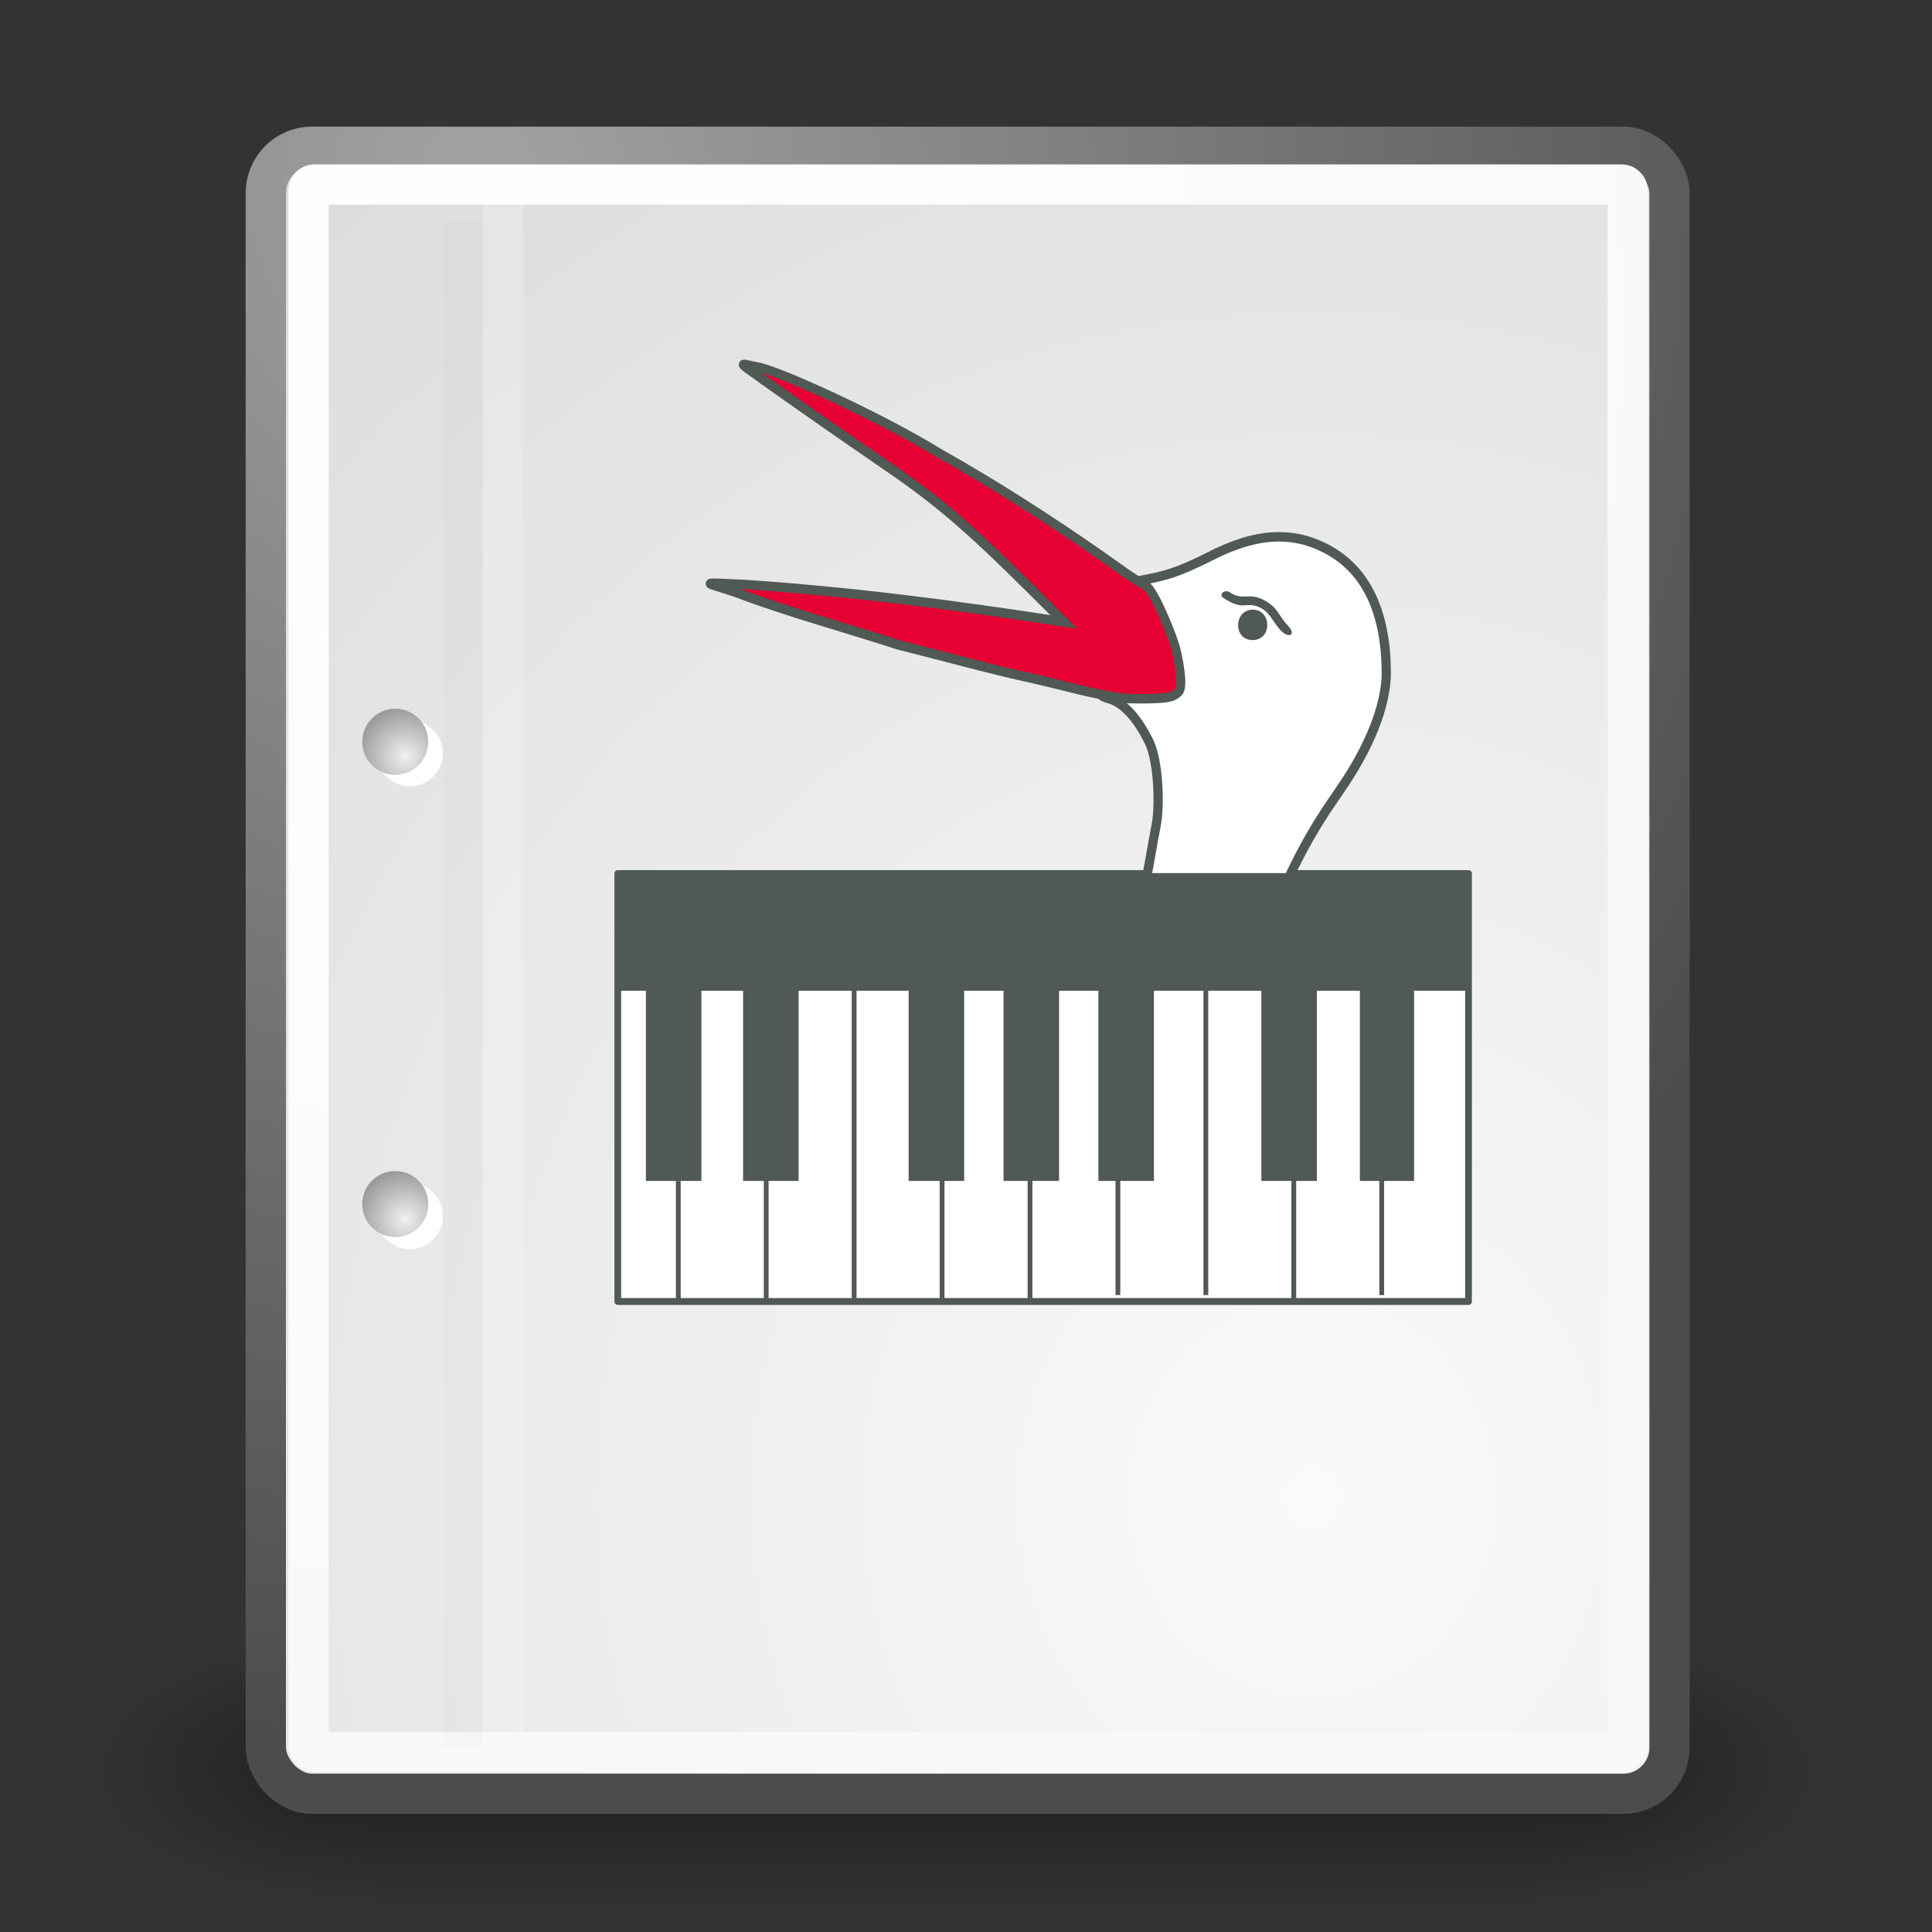 <?xml version="1.0" encoding="UTF-8" standalone="no"?>
<!-- Created with Inkscape (http://www.inkscape.org/) -->

<svg
   xmlns:dc="http://purl.org/dc/elements/1.1/"
   xmlns:cc="http://creativecommons.org/ns#"
   xmlns:rdf="http://www.w3.org/1999/02/22-rdf-syntax-ns#"
   xmlns:svg="http://www.w3.org/2000/svg"
   xmlns="http://www.w3.org/2000/svg"
   xmlns:xlink="http://www.w3.org/1999/xlink"
   xmlns:sodipodi="http://sodipodi.sourceforge.net/DTD/sodipodi-0.dtd"
   xmlns:inkscape="http://www.inkscape.org/namespaces/inkscape"
   width="48px"
   height="48px"
   id="svg249"
   sodipodi:version="0.32"
   inkscape:version="0.47 r22583"
   sodipodi:docname="MutaborFile.svg"
   inkscape:export-filename="/home/tobias/build/mutabor/mutabor/Icons/png/MutaborFile.png"
   inkscape:export-xdpi="90"
   inkscape:export-ydpi="90"
   inkscape:output_extension="org.inkscape.output.svg.inkscape"
   version="1.1">
  <rect width="100%" height="100%" fill="#333333" stroke="none"/>
  <defs
     id="defs3">
    <linearGradient
       inkscape:collect="always"
       id="linearGradient21874">
      <stop
         style="stop-color:#ffffff;stop-opacity:1;"
         offset="0"
         id="stop21876" />
      <stop
         style="stop-color:#ffffff;stop-opacity:0;"
         offset="1"
         id="stop21878" />
    </linearGradient>
    <linearGradient
       inkscape:collect="always"
       id="linearGradient18346">
      <stop
         style="stop-color:#ffffff;stop-opacity:1;"
         offset="0"
         id="stop18348" />
      <stop
         style="stop-color:#ffffff;stop-opacity:0;"
         offset="1"
         id="stop18350" />
    </linearGradient>
    <linearGradient
       inkscape:collect="always"
       id="linearGradient15717">
      <stop
         style="stop-color:#ffffff;stop-opacity:1;"
         offset="0"
         id="stop15719" />
      <stop
         style="stop-color:#ffffff;stop-opacity:0;"
         offset="1"
         id="stop15721" />
    </linearGradient>
    <linearGradient
       inkscape:collect="always"
       id="linearGradient11326">
      <stop
         style="stop-color:#ffffff;stop-opacity:1;"
         offset="0"
         id="stop11328" />
      <stop
         style="stop-color:none"
         offset="1"
         id="stop11330" />
    </linearGradient>
    <linearGradient
       inkscape:collect="always"
       id="linearGradient11316">
      <stop
         style="stop-color:#ffffff;stop-opacity:1;"
         offset="0"
         id="stop11318" />
      <stop
         style="stop-color:#ffffff;stop-opacity:0;"
         offset="1"
         id="stop11320" />
    </linearGradient>
    <linearGradient
       id="linearGradient8675">
      <stop
         style="stop-color:#000000;stop-opacity:1;"
         offset="0"
         id="stop8677" />
      <stop
         id="stop8683"
         offset="0.5"
         style="stop-color:#000000;stop-opacity:1;" />
      <stop
         style="stop-color:#ffffff;stop-opacity:1;"
         offset="1"
         id="stop8679" />
    </linearGradient>
    <linearGradient
       inkscape:collect="always"
       id="linearGradient10433">
      <stop
         style="stop-color:#ffffff;stop-opacity:1;"
         offset="0"
         id="stop10435" />
      <stop
         style="stop-color:#ffffff;stop-opacity:0;"
         offset="1"
         id="stop10437" />
    </linearGradient>
    <linearGradient
       id="linearGradient7770">
      <stop
         style="stop-color:#000000;stop-opacity:1;"
         offset="0"
         id="stop7772" />
      <stop
         style="stop-color:#ffffff;stop-opacity:1;"
         offset="1"
         id="stop7774" />
    </linearGradient>
    <linearGradient
       id="linearGradient19229">
      <stop
         style="stop-color:#e04422;stop-opacity:1;"
         offset="0"
         id="stop19231" />
      <stop
         style="stop-color:#6e1d05;stop-opacity:0.289;"
         offset="1"
         id="stop19233" />
    </linearGradient>
    <linearGradient
       id="linearGradient3220">
      <stop
         style="stop-color:#3f1a1c;stop-opacity:1;"
         offset="0"
         id="stop3222" />
      <stop
         style="stop-color:#d88e27;stop-opacity:1;"
         offset="1"
         id="stop3224" />
    </linearGradient>
    <inkscape:perspective
       sodipodi:type="inkscape:persp3d"
       inkscape:vp_x="0 : 24 : 1"
       inkscape:vp_y="0 : 1000 : 0"
       inkscape:vp_z="48 : 24 : 1"
       inkscape:persp3d-origin="24 : 16 : 1"
       id="perspective13519" />
    <radialGradient
       inkscape:collect="always"
       xlink:href="#linearGradient5060"
       id="radialGradient5031"
       gradientUnits="userSpaceOnUse"
       gradientTransform="matrix(-2.774,0,0,1.97,112.762,-872.885)"
       cx="605.714"
       cy="486.648"
       fx="605.714"
       fy="486.648"
       r="117.143" />
    <linearGradient
       inkscape:collect="always"
       id="linearGradient5060">
      <stop
         style="stop-color:black;stop-opacity:1;"
         offset="0"
         id="stop5062" />
      <stop
         style="stop-color:black;stop-opacity:0;"
         offset="1"
         id="stop5064" />
    </linearGradient>
    <radialGradient
       inkscape:collect="always"
       xlink:href="#linearGradient5060"
       id="radialGradient5029"
       gradientUnits="userSpaceOnUse"
       gradientTransform="matrix(2.774,0,0,1.97,-1891.633,-872.885)"
       cx="605.714"
       cy="486.648"
       fx="605.714"
       fy="486.648"
       r="117.143" />
    <linearGradient
       id="linearGradient5048">
      <stop
         style="stop-color:black;stop-opacity:0;"
         offset="0"
         id="stop5050" />
      <stop
         id="stop5056"
         offset="0.5"
         style="stop-color:black;stop-opacity:1;" />
      <stop
         style="stop-color:black;stop-opacity:0;"
         offset="1"
         id="stop5052" />
    </linearGradient>
    <linearGradient
       inkscape:collect="always"
       xlink:href="#linearGradient5048"
       id="linearGradient5027"
       gradientUnits="userSpaceOnUse"
       gradientTransform="matrix(2.774,0,0,1.97,-1892.179,-872.885)"
       x1="302.857"
       y1="366.648"
       x2="302.857"
       y2="609.505" />
    <linearGradient
       inkscape:collect="always"
       id="linearGradient4542">
      <stop
         style="stop-color:#000000;stop-opacity:1;"
         offset="0"
         id="stop4544" />
      <stop
         style="stop-color:#000000;stop-opacity:0;"
         offset="1"
         id="stop4546" />
    </linearGradient>
    <radialGradient
       inkscape:collect="always"
       xlink:href="#linearGradient4542"
       id="radialGradient4548"
       cx="24.307"
       cy="42.078"
       fx="24.307"
       fy="42.078"
       r="15.822"
       gradientTransform="matrix(1,0,0,0.285,-6.310056e-16,30.089)"
       gradientUnits="userSpaceOnUse" />
    <linearGradient
       id="linearGradient15662">
      <stop
         style="stop-color:#ffffff;stop-opacity:1;"
         offset="0"
         id="stop15664" />
      <stop
         style="stop-color:#f8f8f8;stop-opacity:1;"
         offset="1"
         id="stop15666" />
    </linearGradient>
    <radialGradient
       gradientUnits="userSpaceOnUse"
       fy="64.568"
       fx="20.892"
       r="5.257"
       cy="64.568"
       cx="20.892"
       id="aigrd3">
      <stop
         id="stop15573"
         style="stop-color:#F0F0F0"
         offset="0" />
      <stop
         id="stop15575"
         style="stop-color:#9a9a9a;stop-opacity:1;"
         offset="1" />
    </radialGradient>
    <radialGradient
       gradientUnits="userSpaceOnUse"
       fy="114.568"
       fx="20.892"
       r="5.256"
       cy="114.568"
       cx="20.892"
       id="aigrd2">
      <stop
         id="stop15566"
         style="stop-color:#F0F0F0"
         offset="0" />
      <stop
         id="stop15568"
         style="stop-color:#9a9a9a;stop-opacity:1;"
         offset="1" />
    </radialGradient>
    <linearGradient
       id="linearGradient269">
      <stop
         style="stop-color:#a3a3a3;stop-opacity:1;"
         offset="0"
         id="stop270" />
      <stop
         style="stop-color:#4c4c4c;stop-opacity:1;"
         offset="1"
         id="stop271" />
    </linearGradient>
    <linearGradient
       id="linearGradient259">
      <stop
         style="stop-color:#fafafa;stop-opacity:1;"
         offset="0"
         id="stop260" />
      <stop
         style="stop-color:#bbbbbb;stop-opacity:1;"
         offset="1"
         id="stop261" />
    </linearGradient>
    <linearGradient
       id="linearGradient12512">
      <stop
         style="stop-color:#ffffff;stop-opacity:1;"
         offset="0"
         id="stop12513" />
      <stop
         style="stop-color:#fff520;stop-opacity:0.891;"
         offset="0.5"
         id="stop12517" />
      <stop
         style="stop-color:#fff300;stop-opacity:0;"
         offset="1"
         id="stop12514" />
    </linearGradient>
    <radialGradient
       inkscape:collect="always"
       xlink:href="#linearGradient12512"
       id="radialGradient278"
       gradientUnits="userSpaceOnUse"
       cx="55"
       cy="125"
       fx="55"
       fy="125"
       r="14.375" />
    <radialGradient
       r="37.752"
       fy="3.756"
       fx="8.824"
       cy="3.756"
       cx="8.824"
       gradientTransform="matrix(0.968,0,0,1.033,3.354,0.646)"
       gradientUnits="userSpaceOnUse"
       id="radialGradient15656"
       xlink:href="#linearGradient269"
       inkscape:collect="always" />
    <radialGradient
       r="86.708"
       fy="35.737"
       fx="33.967"
       cy="35.737"
       cx="33.967"
       gradientTransform="scale(0.96,1.041)"
       gradientUnits="userSpaceOnUse"
       id="radialGradient15658"
       xlink:href="#linearGradient259"
       inkscape:collect="always" />
    <radialGradient
       r="38.159"
       fy="7.268"
       fx="8.144"
       cy="7.268"
       cx="8.144"
       gradientTransform="matrix(0.968,0,0,1.033,3.354,0.646)"
       gradientUnits="userSpaceOnUse"
       id="radialGradient15668"
       xlink:href="#linearGradient15662"
       inkscape:collect="always" />
    <radialGradient
       inkscape:collect="always"
       xlink:href="#aigrd2"
       id="radialGradient2283"
       gradientUnits="userSpaceOnUse"
       gradientTransform="matrix(0.23,0,0,0.23,4.614,3.98)"
       cx="20.892"
       cy="114.568"
       fx="20.892"
       fy="114.568"
       r="5.256" />
    <radialGradient
       inkscape:collect="always"
       xlink:href="#aigrd3"
       id="radialGradient2285"
       gradientUnits="userSpaceOnUse"
       gradientTransform="matrix(0.23,0,0,0.23,4.614,3.98)"
       cx="20.892"
       cy="64.568"
       fx="20.892"
       fy="64.568"
       r="5.257" />
    <linearGradient
       inkscape:collect="always"
       xlink:href="#linearGradient3220"
       id="linearGradient13696"
       gradientUnits="userSpaceOnUse"
       gradientTransform="matrix(0.712,0,0,0.665,-34.819,-109.1)"
       x1="332.481"
       y1="503.81"
       x2="587.332"
       y2="372.531" />
    <linearGradient
       inkscape:collect="always"
       xlink:href="#linearGradient3220"
       id="linearGradient13698"
       gradientUnits="userSpaceOnUse"
       gradientTransform="matrix(0.608,0,0,0.665,195.961,-18.516)"
       x1="185.753"
       y1="318.016"
       x2="187.574"
       y2="299.965" />
    <linearGradient
       inkscape:collect="always"
       xlink:href="#linearGradient3220"
       id="linearGradient13700"
       gradientUnits="userSpaceOnUse"
       gradientTransform="matrix(0.712,0,0,0.665,195.446,-30.492)"
       x1="185.753"
       y1="318.016"
       x2="187.574"
       y2="299.965" />
    <linearGradient
       inkscape:collect="always"
       xlink:href="#linearGradient19229"
       id="linearGradient13702"
       gradientUnits="userSpaceOnUse"
       gradientTransform="matrix(0.712,0,0,0.665,-34.819,-109.1)"
       x1="72.357"
       y1="335.219"
       x2="567.574"
       y2="325.219" />
    <linearGradient
       inkscape:collect="always"
       xlink:href="#linearGradient7770"
       id="linearGradient13704"
       gradientUnits="userSpaceOnUse"
       gradientTransform="matrix(0.712,0,0,0.665,341.675,-17.857)"
       spreadMethod="reflect"
       x1="-84.706"
       y1="290.29"
       x2="-66.626"
       y2="286.005" />
    <linearGradient
       inkscape:collect="always"
       xlink:href="#linearGradient10433"
       id="linearGradient13706"
       gradientUnits="userSpaceOnUse"
       gradientTransform="matrix(0.712,0,0,0.665,-34.819,-109.1)"
       x1="305.576"
       y1="343.235"
       x2="511.637"
       y2="139.184" />
    <linearGradient
       inkscape:collect="always"
       xlink:href="#linearGradient8675"
       id="linearGradient13708"
       gradientUnits="userSpaceOnUse"
       gradientTransform="matrix(0.712,0,0,0.665,340.119,-15.34)"
       x1="-327.643"
       y1="274.209"
       x2="-179.929"
       y2="266.125" />
    <linearGradient
       inkscape:collect="always"
       xlink:href="#linearGradient11316"
       id="linearGradient13710"
       gradientUnits="userSpaceOnUse"
       gradientTransform="matrix(0.712,0,0,0.665,-34.819,-109.1)"
       x1="389.419"
       y1="225.047"
       x2="665.18"
       y2="217.476" />
    <linearGradient
       inkscape:collect="always"
       xlink:href="#linearGradient3220"
       id="linearGradient13712"
       gradientUnits="userSpaceOnUse"
       gradientTransform="matrix(0.455,0,0,0.665,193.278,-5.209)"
       x1="185.753"
       y1="318.016"
       x2="187.574"
       y2="299.965" />
    <linearGradient
       inkscape:collect="always"
       xlink:href="#linearGradient11326"
       id="linearGradient13714"
       gradientUnits="userSpaceOnUse"
       gradientTransform="matrix(0.712,0,0,0.665,341.699,-16.289)"
       spreadMethod="reflect"
       x1="53.321"
       y1="328.713"
       x2="61.129"
       y2="328.713" />
    <linearGradient
       inkscape:collect="always"
       xlink:href="#linearGradient11326"
       id="linearGradient13716"
       gradientUnits="userSpaceOnUse"
       gradientTransform="matrix(0.712,0,0,0.86,272.63,-43.255)"
       spreadMethod="reflect"
       x1="53.321"
       y1="328.713"
       x2="61.129"
       y2="328.713" />
    <linearGradient
       inkscape:collect="always"
       xlink:href="#linearGradient15717"
       id="linearGradient13718"
       gradientUnits="userSpaceOnUse"
       gradientTransform="matrix(0.712,0,0,0.665,290.896,24.882)"
       x1="-98.593"
       y1="289.053"
       x2="-332.374"
       y2="246.842" />
    <linearGradient
       inkscape:collect="always"
       xlink:href="#linearGradient18346"
       id="linearGradient13720"
       gradientUnits="userSpaceOnUse"
       gradientTransform="matrix(0.712,0,0,0.665,341.128,-17.549)"
       spreadMethod="reflect"
       x1="-29.718"
       y1="362.425"
       x2="-7.983"
       y2="362.425" />
    <linearGradient
       inkscape:collect="always"
       xlink:href="#linearGradient21874"
       id="linearGradient13722"
       gradientUnits="userSpaceOnUse"
       gradientTransform="matrix(0.712,0,0,0.665,341.799,-15.667)"
       x1="-177.002"
       y1="454.625"
       x2="-177.002"
       y2="648.556" />
    <linearGradient
       inkscape:collect="always"
       xlink:href="#linearGradient18346"
       id="linearGradient13724"
       gradientUnits="userSpaceOnUse"
       gradientTransform="matrix(0.712,0,0,0.494,220.588,31.172)"
       x1="-177.002"
       y1="454.625"
       x2="-177.002"
       y2="648.556" />
    <linearGradient
       inkscape:collect="always"
       xlink:href="#linearGradient21874"
       id="linearGradient13726"
       gradientUnits="userSpaceOnUse"
       gradientTransform="matrix(0.712,0,0,0.665,452.675,-72.118)"
       x1="-177.002"
       y1="454.625"
       x2="-177.002"
       y2="648.556" />
    <linearGradient
       inkscape:collect="always"
       xlink:href="#linearGradient15717"
       id="linearGradient13728"
       gradientUnits="userSpaceOnUse"
       gradientTransform="matrix(0.682,0.175,1.516696e-2,0.255,230.984,213.459)"
       x1="-98.593"
       y1="289.053"
       x2="-332.374"
       y2="246.842" />
    <linearGradient
       inkscape:collect="always"
       xlink:href="#linearGradient21874"
       id="linearGradient13730"
       gradientUnits="userSpaceOnUse"
       gradientTransform="matrix(0.712,0,0,0.665,339.964,-15.46)"
       spreadMethod="reflect"
       x1="-247.432"
       y1="411.575"
       x2="-215.855"
       y2="405.357" />
    <linearGradient
       inkscape:collect="always"
       xlink:href="#linearGradient21874"
       id="linearGradient13732"
       gradientUnits="userSpaceOnUse"
       gradientTransform="matrix(1.378,0,0,0.494,409.589,61.303)"
       x1="-177.002"
       y1="454.625"
       x2="-177.002"
       y2="648.556" />
    <linearGradient
       inkscape:collect="always"
       xlink:href="#linearGradient5048"
       id="linearGradient13734"
       gradientUnits="userSpaceOnUse"
       gradientTransform="matrix(2.774,0,0,1.97,-1892.179,-872.885)"
       x1="302.857"
       y1="366.648"
       x2="302.857"
       y2="609.505" />
    <radialGradient
       inkscape:collect="always"
       xlink:href="#linearGradient5060"
       id="radialGradient13736"
       gradientUnits="userSpaceOnUse"
       gradientTransform="matrix(2.774,0,0,1.97,-1891.633,-872.885)"
       cx="605.714"
       cy="486.648"
       fx="605.714"
       fy="486.648"
       r="117.143" />
    <radialGradient
       inkscape:collect="always"
       xlink:href="#linearGradient5060"
       id="radialGradient13738"
       gradientUnits="userSpaceOnUse"
       gradientTransform="matrix(-2.774,0,0,1.97,112.762,-872.885)"
       cx="605.714"
       cy="486.648"
       fx="605.714"
       fy="486.648"
       r="117.143" />
    <inkscape:perspective
       id="perspective3463"
       inkscape:persp3d-origin="357.28 : 255.46 : 1"
       inkscape:vp_z="714.56 : 383.19 : 1"
       inkscape:vp_y="0 : 1000 : 0"
       inkscape:vp_x="0 : 383.19 : 1"
       sodipodi:type="inkscape:persp3d" />
  </defs>
  <sodipodi:namedview
     id="base"
     pagecolor="#ffffff"
     bordercolor="#666666"
     borderopacity="0.329"
     inkscape:pageopacity="0.0"
     inkscape:pageshadow="2"
     inkscape:zoom="0.90966344"
     inkscape:cx="2.558848"
     inkscape:cy="71.035953"
     inkscape:current-layer="layer1"
     showgrid="false"
     inkscape:grid-bbox="true"
     inkscape:document-units="px"
     inkscape:window-width="872"
     inkscape:window-height="701"
     inkscape:window-x="126"
     inkscape:window-y="339"
     inkscape:showpageshadow="false"
     inkscape:window-maximized="0" />
  <g
     inkscape:label="Shadow"
     id="layer6"
     inkscape:groupmode="layer"
     style="display:inline">
    <g
       style="display:inline"
       id="g5022"
       transform="matrix(2.165152e-2,0,0,1.485743e-2,43.008,42.685)">
      <rect
         y="-150.697"
         x="-1559.252"
         height="478.357"
         width="1339.633"
         id="rect4173"
         style="opacity:0.402;fill:url(#linearGradient5027);fill-opacity:1;fill-rule:nonzero;stroke:none;stroke-width:1;stroke-linecap:round;stroke-linejoin:miter;marker:none;marker-start:none;marker-mid:none;marker-end:none;stroke-miterlimit:4;stroke-dasharray:none;stroke-dashoffset:0;stroke-opacity:1;visibility:visible;display:inline;overflow:visible" />
      <path
         sodipodi:nodetypes="cccc"
         id="path5058"
         d="M -219.619,-150.68 C -219.619,-150.68 -219.619,327.65 -219.619,327.65 C -76.745,328.551 125.781,220.481 125.781,88.454 C 125.781,-43.572 -33.655,-150.68 -219.619,-150.68 z"
         style="opacity:0.402;fill:url(#radialGradient5029);fill-opacity:1;fill-rule:nonzero;stroke:none;stroke-width:1;stroke-linecap:round;stroke-linejoin:miter;marker:none;marker-start:none;marker-mid:none;marker-end:none;stroke-miterlimit:4;stroke-dasharray:none;stroke-dashoffset:0;stroke-opacity:1;visibility:visible;display:inline;overflow:visible" />
      <path
         style="opacity:0.402;fill:url(#radialGradient5031);fill-opacity:1;fill-rule:nonzero;stroke:none;stroke-width:1;stroke-linecap:round;stroke-linejoin:miter;marker:none;marker-start:none;marker-mid:none;marker-end:none;stroke-miterlimit:4;stroke-dasharray:none;stroke-dashoffset:0;stroke-opacity:1;visibility:visible;display:inline;overflow:visible"
         d="M -1559.252,-150.68 C -1559.252,-150.68 -1559.252,327.65 -1559.252,327.65 C -1702.127,328.551 -1904.652,220.481 -1904.652,88.454 C -1904.652,-43.572 -1745.216,-150.68 -1559.252,-150.68 z"
         id="path5018"
         sodipodi:nodetypes="cccc" />
    </g>
  </g>
  <g
     id="layer1"
     inkscape:label="Base"
     inkscape:groupmode="layer"
     style="display:inline">
    <rect
       ry="1.149"
       y="3.646"
       x="6.604"
       height="40.92"
       width="34.875"
       id="rect15391"
       style="color:#000000;fill:url(#radialGradient15658);fill-opacity:1;fill-rule:nonzero;stroke:url(#radialGradient15656);stroke-width:1;stroke-linecap:round;stroke-linejoin:round;stroke-miterlimit:4;stroke-dashoffset:0;stroke-opacity:1;marker:none;marker-start:none;marker-mid:none;marker-end:none;visibility:visible;display:block;overflow:visible" />
    <rect
       rx="0.149"
       ry="0.149"
       y="4.584"
       x="7.666"
       height="38.946"
       width="32.776"
       id="rect15660"
       style="color:#000000;fill:none;fill-opacity:1;fill-rule:nonzero;stroke:url(#radialGradient15668);stroke-width:1;stroke-linecap:round;stroke-linejoin:round;stroke-miterlimit:4;stroke-dashoffset:0;stroke-opacity:1;marker:none;marker-start:none;marker-mid:none;marker-end:none;visibility:visible;display:block;overflow:visible" />
    <g
       id="g2270"
       transform="translate(0.646,-3.798933e-2)">
      <g
         transform="matrix(0.23,0,0,0.23,4.967,4.245)"
         style="fill:#ffffff;fill-opacity:1;fill-rule:nonzero;stroke:#000000;stroke-miterlimit:4"
         id="g1440">
        <radialGradient
           gradientUnits="userSpaceOnUse"
           fy="114.568"
           fx="20.892"
           r="5.256"
           cy="114.568"
           cx="20.892"
           id="radialGradient1442">
          <stop
             id="stop1444"
             style="stop-color:#F0F0F0"
             offset="0" />
          <stop
             id="stop1446"
             style="stop-color:#474747"
             offset="1" />
        </radialGradient>
        <path
           id="path1448"
           d="M 23.428,113.07 C 23.428,115.043 21.828,116.642 19.855,116.642 C 17.881,116.642 16.282,115.042 16.282,113.07 C 16.282,111.096 17.882,109.497 19.855,109.497 C 21.828,109.497 23.428,111.097 23.428,113.07 z "
           style="stroke:none" />
        <radialGradient
           gradientUnits="userSpaceOnUse"
           fy="64.568"
           fx="20.892"
           r="5.257"
           cy="64.568"
           cx="20.892"
           id="radialGradient1450">
          <stop
             id="stop1452"
             style="stop-color:#F0F0F0"
             offset="0" />
          <stop
             id="stop1454"
             style="stop-color:#474747"
             offset="1" />
        </radialGradient>
        <path
           id="path1456"
           d="M 23.428,63.07 C 23.428,65.043 21.828,66.643 19.855,66.643 C 17.881,66.643 16.282,65.043 16.282,63.07 C 16.282,61.096 17.882,59.497 19.855,59.497 C 21.828,59.497 23.428,61.097 23.428,63.07 z "
           style="stroke:none" />
      </g>
      <path
         id="path15570"
         d="M 9.995,29.952 C 9.995,30.406 9.627,30.773 9.174,30.773 C 8.721,30.773 8.354,30.405 8.354,29.952 C 8.354,29.499 8.721,29.132 9.174,29.132 C 9.627,29.132 9.995,29.499 9.995,29.952 z "
         style="fill:url(#radialGradient2283);fill-rule:nonzero;stroke:none;stroke-miterlimit:4" />
      <path
         id="path15577"
         d="M 9.995,18.467 C 9.995,18.92 9.627,19.288 9.174,19.288 C 8.721,19.288 8.354,18.92 8.354,18.467 C 8.354,18.014 8.721,17.646 9.174,17.646 C 9.627,17.646 9.995,18.014 9.995,18.467 z "
         style="fill:url(#radialGradient2285);fill-rule:nonzero;stroke:none;stroke-miterlimit:4" />
    </g>
    <path
       sodipodi:nodetypes="cc"
       id="path15672"
       d="M 11.506,5.494 L 11.506,43.401"
       style="fill:none;fill-opacity:0.75;fill-rule:evenodd;stroke:#000000;stroke-width:0.989;stroke-linecap:butt;stroke-linejoin:miter;stroke-miterlimit:4;stroke-opacity:0.018" />
    <path
       sodipodi:nodetypes="cc"
       id="path15674"
       d="M 12.5,5.021 L 12.5,43.038"
       style="fill:none;fill-opacity:0.75;fill-rule:evenodd;stroke:#ffffff;stroke-width:1;stroke-linecap:butt;stroke-linejoin:miter;stroke-miterlimit:4;stroke-opacity:0.205" />
    <g
       style="fill-rule:evenodd"
       id="g4190"
       transform="matrix(7.69334e-4,0,0,7.9068853e-4,17.841,8.937)">
      <rect
         y="16145.56"
         x="-3239.635"
         height="13446.412"
         width="27473.26"
         id="rect4436"
         style="fill:#ffffff;fill-opacity:1;stroke:#505954;stroke-width:216.799;stroke-linecap:round;stroke-linejoin:round;stroke-miterlimit:30;stroke-opacity:1;stroke-dasharray:none;stroke-dashoffset:0" />
      <path
         style="fill:#ffffff;fill-opacity:1;stroke:#505954;stroke-width:297.667;stroke-miterlimit:4;stroke-opacity:1;stroke-dasharray:none"
         d="m 14149.292,14610.827 c 115.596,-558.167 87.034,-1989.698 -243.255,-2630.32 -330.289,-640.623 -775.076,-1216.751 -1329.033,-1343.757 -553.956,-127.006 -912.434,-1187.724 -480.623,-2159.47 439.175,-988.321 532.939,-1422.338 1436.883,-1520.641 835.14,-151.904 1212.446,-217.377 2366.151,-784.659 1161.63,-571.18 2104.347,-747.02 3068.066,-496.197 2026.746,589.369 2644.02,2375.358 2607.999,4326.754 -77.912,1221.367 -790.892,2495.773 -1355.446,3320.51 -558.111,815.325 -1508.612,1993.364 -2521.56,4678.873 l -4116.834,-464.021 c 263.739,-1180.979 452.056,-2368.904 567.652,-2927.071 z"
         id="path3275"
         sodipodi:nodetypes="czzzczcczccz" />
      <path
         style="fill:#e60033;fill-opacity:1;stroke:#505954;stroke-width:297.667;stroke-linecap:round;stroke-linejoin:miter;stroke-miterlimit:30;stroke-opacity:1;stroke-dasharray:none;stroke-dashoffset:0;marker-mid:none"
         d="m 14863.816,10442.842 c 182.508,-159.744 -15.774,-1098.33 -97.539,-1395.271 -106.224,-385.764 -689.087,-1797.773 -953.592,-1943.616 -530.764,-292.654 -809.745,-511.906 -1442.289,-942.235 C 10700.738,5025.829 8930.977,3923.24 7130.612,2935.176 5255.905,1810.063 1996.392,366.639 1301.59,237.598 702.248,126.285 542.6,-5.817 1498.375,656.807 2335.387,1237.094 3987.672,2364.356 5465.042,3348.944 7424.277,4654.669 8407.066,5551.295 11162.045,8240.049 7594.79,7699.324 4182.922,7278.918 837.328,7061.805 -890.951,6986.125 -295.025,6990.628 782.374,7385.814 2211.72,7910.092 4255.367,8464.158 5837.317,8965.804 c 1459.742,352.827 2883.269,743.134 4378.033,1062.837 857.168,183.332 2072.125,537.846 3004.624,619.357 1329.47,26.03 1461.335,-45.411 1643.842,-205.156 z"
         id="path3273"
         sodipodi:nodetypes="cssscsssccscscz" />
      <path
         style="fill:#505954;fill-opacity:1;stroke:none"
         d="m 17260.778,8808.749 c -640.967,-0.551 -609.008,-955.03 6.091,-955.2 615.057,-0.171 634.876,955.751 -6.091,955.2 z"
         id="path3271"
         sodipodi:nodetypes="czz" />
      <path
         style="fill:#505954;fill-opacity:1;stroke:#505954;stroke-width:0.1;stroke-miterlimit:4;stroke-opacity:1;stroke-dasharray:none"
         d="m 18177.047,8512.71 c -297.913,-300.06 -348.606,-612.028 -759.373,-758.565 -412.116,-147.018 -449.435,145.098 -1096.57,-265.988 -169.059,-107.393 24.689,-296.855 220.373,-170.53 409.364,264.269 599.657,-11.807 1076.359,230.83 478.395,243.498 444.48,458.362 786.288,810.766 283.967,292.769 25.859,408.234 -227.077,153.487 z"
         id="path3265"
         sodipodi:nodetypes="czsszss" />
      <path
         id="path4163"
         d="m -2332.081,19826.822 0,5977.157 1793.147,0 0,-5977.157 1345.635,0 0,5977.157 1793.147,0 0,-5977.157 3553.776,0 0,5977.157 1793.147,0 0,-5977.157 1271.307,0 0,5977.157 1793.147,0 0,-5977.157 1269.759,0 0,5977.157 1793.147,0 0,-5977.157 3470.158,0 0,5977.157 1793.147,0 0,-5977.157 1387.444,0 0,5977.157 1751.338,0 0,-5977.157 1760.629,0 -23.227,-3694.689 -27516.603,0 0,3694.689 970.901,0 z"
         style="fill:#505954;fill-opacity:1;stroke:none;visibility:visible" />
      <path
         id="path4493"
         d="m 15673.718,29390.274 0,-9713.656 154.849,0 0,9713.656 -154.849,0 z"
         style="fill:#505954;fill-opacity:1;stroke:none;visibility:visible" />
      <path
         id="path4505"
         d="m 12988.643,24981.733 0,4408.541 -154.849,0 0,-4408.541 154.849,0 z"
         style="fill:#505954;fill-opacity:1;stroke:none;visibility:visible" />
      <path
         id="path4517"
         d="m 10150.267,25655.324 0,3885.153 -154.848,0 0,-3885.153 154.848,0 z"
         style="fill:#505954;fill-opacity:1;stroke:none;visibility:visible" />
      <path
         id="path4529"
         d="m 7310.344,25505.121 0,4035.356 -154.849,0 0,-4035.356 154.849,0 z"
         style="fill:#505954;fill-opacity:1;stroke:none;visibility:visible" />
      <path
         id="path4541"
         d="m 1630.495,25356.467 0,4184.01 -154.849,0 0,-4184.01 154.849,0 z"
         style="fill:#505954;fill-opacity:1;stroke:none;visibility:visible" />
      <path
         id="path4553"
         d="m -1207.88,25803.979 0,3736.498 -154.849,0 0,-3736.498 154.849,0 z"
         style="fill:#505954;fill-opacity:1;stroke:none;visibility:visible" />
      <path
         id="path4565"
         d="m 4470.42,19602.291 0,9938.186 -154.849,0 0,-9938.186 154.849,0 z"
         style="fill:#505954;fill-opacity:1;stroke:none;visibility:visible" />
      <path
         id="path4577"
         d="m 18513.643,29540.477 0,-4707.399 154.848,0 0,4707.399 -154.848,0 z"
         style="fill:#505954;fill-opacity:1;stroke:none;visibility:visible" />
      <path
         id="path4589"
         d="m 21353.567,29390.274 0,-4482.869 154.848,0 0,4482.869 -154.848,0 z"
         style="fill:#505954;fill-opacity:1;stroke:none;visibility:visible" />
    </g>
  </g>
  <g
     inkscape:groupmode="layer"
     id="layer4"
     inkscape:label="new"
     style="display:none">
    <path
       sodipodi:type="arc"
       style="fill:url(#radialGradient278);fill-opacity:1;fill-rule:nonzero;stroke:none;stroke-width:1.25;stroke-linecap:butt;stroke-linejoin:round;marker:none;marker-start:none;marker-mid:none;marker-end:none;stroke-miterlimit:4;stroke-dashoffset:0;stroke-opacity:1;visibility:visible;display:block"
       id="path12511"
       sodipodi:cx="55"
       sodipodi:cy="125"
       sodipodi:rx="14.375"
       sodipodi:ry="14.375"
       d="M 69.375,125 A 14.375,14.375 0 1 1 40.625,125 A 14.375,14.375 0 1 1 69.375,125 z"
       transform="matrix(0.783,0,0,0.783,-6.341,-86.652)"
       inkscape:export-filename="/home/jimmac/ximian_art/icons/nautilus/suse93/stock_new-16.png"
       inkscape:export-xdpi="33.852203"
       inkscape:export-ydpi="33.852203" />
  </g>
</svg>
